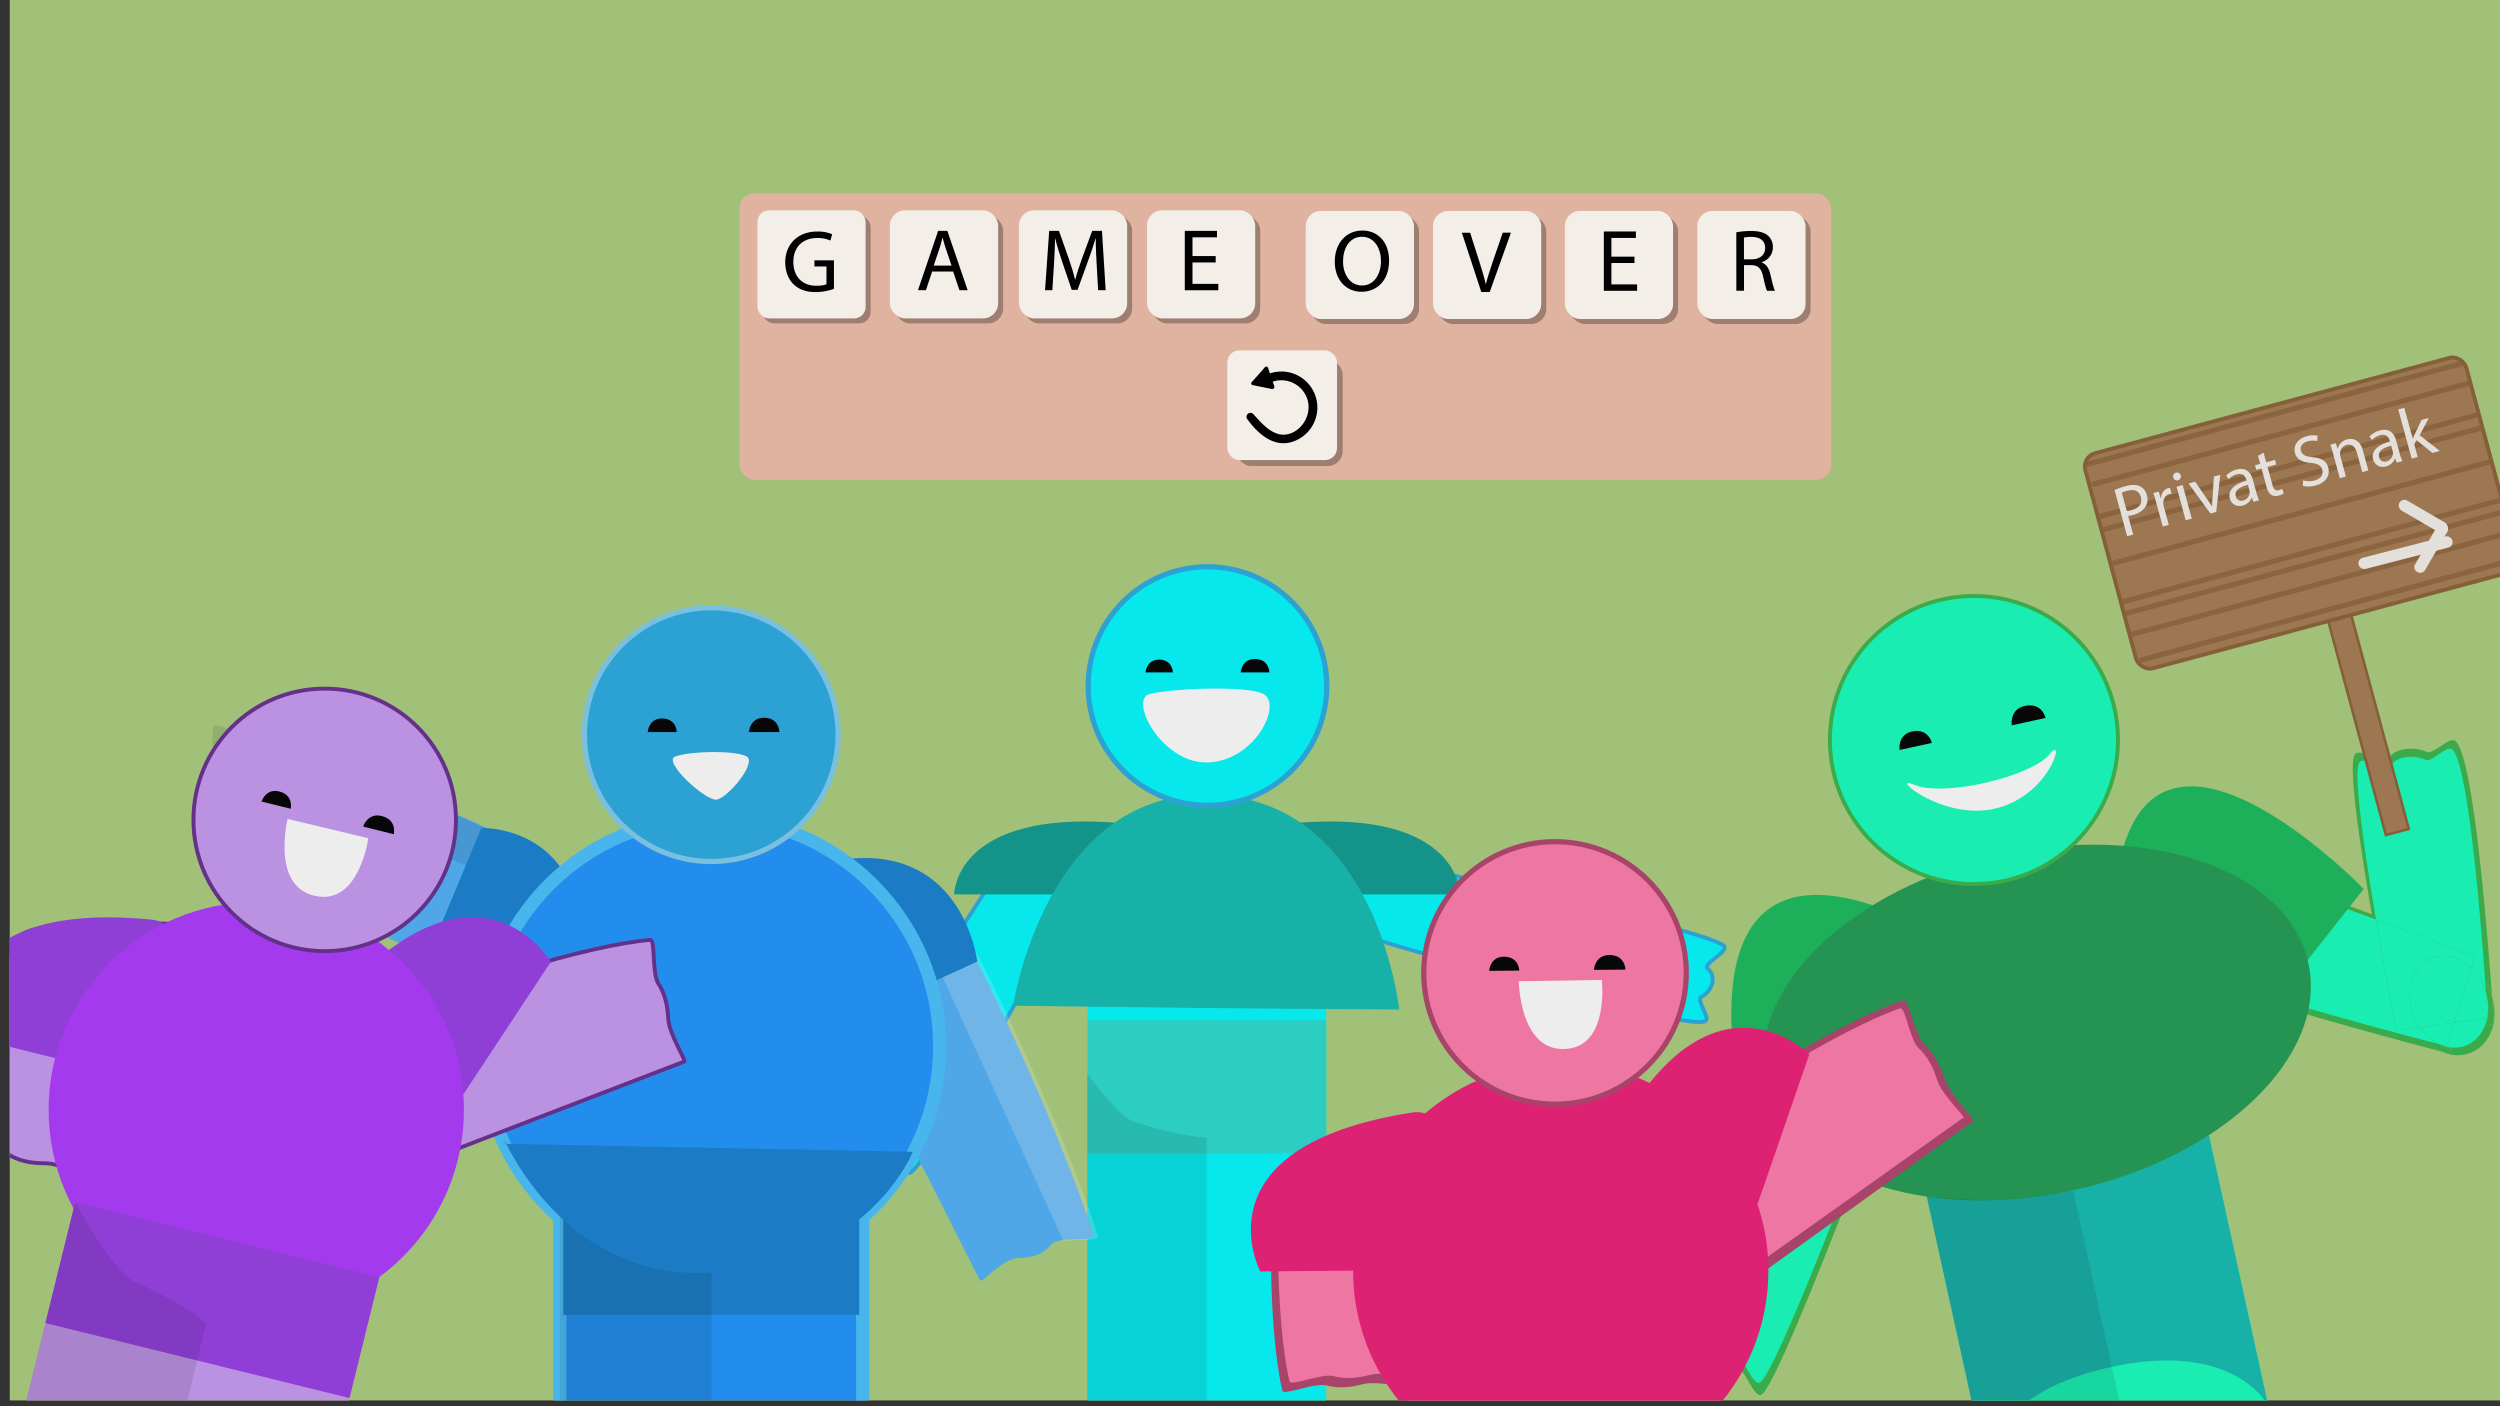 <svg xmlns="http://www.w3.org/2000/svg" xmlns:xlink="http://www.w3.org/1999/xlink" viewBox="0 0 1920 1080"><rect x="0" y="0" width="1920" height="1080" fill="#333333" stroke="none"/><defs><style>.cls-1{fill:none;}.cls-2{clip-path:url(#clip-path);}.cls-3{fill:#aace7c;}.cls-10,.cls-4,.cls-6{fill:#00f9ff;}.cls-10,.cls-4{stroke:#29abe2;}.cls-10,.cls-15,.cls-16,.cls-21,.cls-22,.cls-29,.cls-30,.cls-31,.cls-4{stroke-miterlimit:10;}.cls-21,.cls-22,.cls-31,.cls-4{stroke-width:3px;}.cls-5{fill:#0e9b91;}.cls-7{fill:#2adbce;}.cls-34,.cls-8{opacity:0.1;}.cls-9{fill:#13bcb3;}.cls-10,.cls-16,.cls-29{stroke-width:4px;}.cls-11,.cls-13{fill:#fff;}.cls-12{fill:#50b1f9;}.cls-13{opacity:0.2;}.cls-14{fill:#1682d3;}.cls-15{fill:#1f95ff;stroke:#48c2ff;stroke-width:10px;}.cls-16{fill:#29abe2;stroke:#7fcdee;}.cls-17{fill:#39b54a;}.cls-18,.cls-21{fill:#15ffbc;}.cls-19{fill:#19ba5d;}.cls-20{fill:#219b52;}.cls-21{stroke:#39b54a;}.cls-22,.cls-24{fill:#c899f2;}.cls-22{stroke:#662d91;}.cls-23{fill:#973ee5;}.cls-25{fill:#ad39ff;}.cls-26{fill:#b2446d;}.cls-27,.cls-29{fill:#ff7bac;}.cls-28{fill:#ed1e79;}.cls-29{stroke:#b2446d;}.cls-30,.cls-31{fill:#a67c52;stroke:#8c6239;}.cls-30{stroke-width:2px;}.cls-32{fill:#8c6239;opacity:0.8;}.cls-33{fill:#f4f0eb;}.cls-34{fill:#4d4d4d;}.cls-35{fill:#e0b3a0;}.cls-36{opacity:0.3;isolation:isolate;}.cls-37{fill:#f4eee9;}</style><clipPath id="clip-path"><rect class="cls-1" x="7.5" y="-0.5" width="1914" height="1076"/></clipPath></defs><title>game_over</title><g id="Layer_38" data-name="Layer 38"><g class="cls-2"><rect class="cls-3" x="3.5" y="-0.5" width="1920" height="1080"/><path class="cls-4" d="M647.62,870.42c1.13,4.49,17-1.24,18.22,3.21,2.64,9.24,12.54,15.15,19.31,11,4.48-2.72,8.25,17.2,13.39,16.14,13.12-2.71,126.57-212.17,126.57-212.17l-50.92-30.37S643.34,853.49,647.62,870.42Z"/><path class="cls-4" d="M1309.65,784.27c4.42-2.27-7.41-16.22-3.08-18.61,9-5,11.81-16.14,5-21.68-4.53-3.67,15.55-12.49,12.57-17.22-7.62-12.11-273.59-68.73-273.59-68.73l-14.45,57.51S1293,792.81,1309.65,784.27Z"/><path class="cls-5" d="M858.86,632c-126.09-10.29-126.09,54.9-126.09,54.9H889.24S874.33,633.22,858.86,632Z"/><path class="cls-5" d="M996.38,632c125.09-10.29,125.09,54.9,125.09,54.9H966.24S981,633.22,996.38,632Z"/><rect class="cls-6" x="835.3" y="755.21" width="183.23" height="487.52"/><rect class="cls-7" x="835.3" y="783.62" width="183.23" height="102.12"/><path class="cls-8" d="M926.71,1242.73H834.89V824.39s23.52,32.88,35.82,37c34.18,11.49,56,12.34,56,12.34Z"/><path class="cls-9" d="M1074.57,775.27S1008,775,926.09,774.14s-148-1.77-148-1.77,24.57-163.23,149.32-162.1C1057.4,611.45,1074.57,775.27,1074.57,775.27Z"/><circle class="cls-10" cx="927.33" cy="526.89" r="91.62"/><path class="cls-11" d="M883.38,532.83c20.69-4.5,74.21-6.15,86.67,0,15.64,7.73-6.69,52.74-43.75,52.74C891.81,585.57,866.2,536.58,883.38,532.83Z"/><path d="M900.77,516.39s0-9.8-10.77-9.8c-9.53,0-10.23,9.8-10.23,9.8Z"/><path d="M974.89,516.39s0-10.29-11.31-10.29c-10,0-10.75,10.29-10.75,10.29Z"/><path class="cls-12" d="M752.65,983.41c1.2,2.63,17.25-16.93,29.2-17.23,6.67-.16,17.84-.92,25.24-10.1,6.14-7.63,34.53-1.37,32.6-7.7-21.55-70.47-102-250-125.48-266.71s-119.2-10-119.2-10Z"/><path class="cls-12" d="M149.42,651.09c-2.54-1.05,16-18,16-29.84,0-6.63.59-17.75,9.28-25.55,7.21-6.49.74-34.32,6.85-32.73,67.95,17.74,241.51,88.21,257.9,110.69S451,791.36,451,791.36Z"/><path class="cls-13" d="M688.79,673.65,816.9,953.47c10.41-2.33,27.78.52,26.26-4.48-21.55-70.47-101.95-250-125.48-266.71C711.75,678.07,701.22,675.36,688.79,673.65Z"/><path class="cls-8" d="M446.76,701.72,162.65,583.44c2-10.48-1.49-27.75,3.56-26.4,71.17,19.08,253.43,93.17,270.92,116.11C441.54,678.93,444.62,689.36,446.76,701.72Z"/><path class="cls-14" d="M439.42,772.49c32.52-139.64-69.77-136.67-69.77-136.67L328,736S430.07,812.61,439.42,772.49Z"/><path class="cls-14" d="M637,661.85c102.22-20.79,113.58,76.6,113.58,76.6L679.68,770.9S607.6,667.83,637,661.85Z"/><rect class="cls-15" x="429.97" y="911.26" width="232.55" height="307.44"/><circle class="cls-15" cx="546.03" cy="803.53" r="175.62"/><circle class="cls-16" cx="546.25" cy="564.19" r="97.44"/><path class="cls-11" d="M518.7,580.91c12.71-4.28,46.13-4.67,54.62,0s-14.56,32.17-23.06,33.2S508.2,584.44,518.7,580.91Z"/><path d="M519.75,562.22s0-10.42-11.45-10.42c-10.14,0-10.88,10.42-10.88,10.42Z"/><path d="M598.58,562.22s0-11-12-11c-10.65,0-11.43,11-11.43,11Z"/><rect class="cls-14" x="432.6" y="936.67" width="227.29" height="73.14"/><polygon class="cls-8" points="429.97 1218.7 546.47 1217.81 546.47 911.26 429.97 912.16 429.97 1218.7"/><path class="cls-14" d="M388,878.43l313,6.12S667.78,970.39,546,977.39,381.9,858.29,388,878.43Z"/><path class="cls-17" d="M1874.54,807.46c-36.84-9.69-212-56.42-215.86-70-1.68-5.9,17.22-18.49,14-22.94-4.88-6.71-.38-21.27,8.28-28.2,4.16-3.34-3.42-20.59.79-23.77,9.15-6.89,80.94,17.68,140.57,39.9,8.26,49.38,16.78,93.59,16.78,93.59l19.52-2.71A40.57,40.57,0,0,0,1874.54,807.46Z"/><path class="cls-17" d="M1904.39,737.19l-2.78,8.67c-9.33-8.64-21.75-12.09-32.7-7.85-16.25,6.31-23.09,27.23-15.26,46.72a45.57,45.57,0,0,0,5,9.2l-19.52,2.6s-8.52-42.47-16.78-89.91C1866.74,722.53,1904.39,737.19,1904.39,737.19Z"/><path class="cls-17" d="M1913.84,765.54c-.38-1.21-.81-2.43-1.29-3.64a44.38,44.38,0,0,0-10.94-16l2.78-8.67s-37.65-14.66-82.06-30.57c-10-57.56-19.72-122.45-13.36-127.75,4.53-3.79,23.64,7.28,26.22,2.78,3.91-6.81,18.71-8.78,28.5-4.19,4.71,2.23,16.8-11.09,21.4-8.77C1899.07,575.76,1910.08,712.47,1913.84,765.54Z"/><path class="cls-17" d="M1915.24,786.36l-.28,0c.08-.38.15-.76.22-1.14C1915.22,786,1915.24,786.36,1915.24,786.36Z"/><path class="cls-17" d="M1901.61,745.86l-14.18,44.22-28.8,3.85a45.57,45.57,0,0,1-5-9.2c-7.83-19.49-1-40.41,15.26-46.72C1879.86,733.77,1892.28,737.22,1901.61,745.86Z"/><path class="cls-17" d="M1915.18,785.26c-.07.38-.14.76-.22,1.14l-27.53,3.68,14.18-44.22a44.38,44.38,0,0,1,10.94,16c.48,1.21.91,2.43,1.29,3.64C1914.56,775.61,1915,782.67,1915.18,785.26Z"/><path class="cls-17" d="M1887.43,790.08l-6.13,19.08s-2.43-.6-6.76-1.7a40.16,40.16,0,0,1-15.91-13.53Z"/><path class="cls-17" d="M1915,786.4c-2.14,10.19-8.36,18.6-17.67,22.21-7.39,2.86-15.43,2.23-22.75-1.15,4.33,1.1,6.76,1.7,6.76,1.7l6.13-19.08Z"/><path class="cls-17" d="M1915.18,785.26c-.17-2.59-.62-9.65-1.34-19.72A42,42,0,0,1,1915.18,785.26Z"/><path class="cls-17" d="M1286.36,1044.23c1.92,5.76,20.75-6.42,22.84-.75,4.33,11.79,17.22,17,25.09,9.57,5.2-4.93,12.18,21,18.39,18.13,15.86-7.34,131.14-322.67,131.14-322.67l-66.32-27S1279.1,1022.48,1286.36,1044.23Z"/><rect class="cls-18" x="1504.53" y="811.3" width="221.23" height="412.64" transform="translate(-180.68 370.11) rotate(-12.39)"/><path class="cls-9" d="M1742.07,1079.84s-24.91-51-121.46-29.83-95.11,77.39-95.11,77.39l-51.08-232.59L1692,851.62Z"/><path class="cls-18" d="M1285.24,1034.79c1.9,5.81,20.8-6.54,22.87-.82,4.3,11.87,17.2,17.11,25.09,9.56,5.23-5,12.14,21.14,18.36,18.22C1367.47,1054.3,1484,735.92,1484,735.92L1417.67,709S1278,1012.89,1285.24,1034.79Z"/><path class="cls-18" d="M1872.94,801.82c-34-8.84-195.57-51.43-199.14-63.76-1.55-5.38,15.89-16.86,12.92-20.91-4.49-6.12-.35-19.39,7.64-25.71,3.85-3-3.15-18.76.74-21.66,8.43-6.28,74.67,16.11,129.67,36.37,7.63,45,15.49,85.3,15.49,85.3l18-2.47A37.41,37.41,0,0,0,1872.94,801.82Z"/><path class="cls-19" d="M1462.25,704.48c-189.37-83.08-120.31,161.9-120.31,161.9l184.53-40.52S1482.21,713.23,1462.25,704.48Z"/><path class="cls-19" d="M1622.84,721.75c-1.73-240,192.48-39.06,192.48-39.06L1699.46,829.46S1623,743.78,1622.84,721.75Z"/><ellipse class="cls-20" cx="1564.42" cy="785.46" rx="213.28" ry="131.75" transform="translate(-132.06 353.82) rotate(-12.39)"/><path class="cls-8" d="M1659.16,1219.19,1550.87,1243l-71.12-323.89s33.64,2.79,48.9,2.5a368.68,368.68,0,0,0,63.55-7.33Z"/><circle class="cls-21" cx="1515.98" cy="568.32" r="110.62"/><path class="cls-11" d="M1469.81,602.61c23.71,10.09,91.52-6.84,104.29-23.42s1,32.36-42.7,42C1490.73,630.08,1450.27,594.29,1469.81,602.61Z"/><path d="M1483.64,570.56s-2.54-11.56-15.24-8.77c-11.24,2.47-9.53,14.2-9.53,14.2Z"/><path d="M1571,551.36s-2.66-12.14-16-9.21c-11.81,2.59-10,14.92-10,14.92Z"/><path class="cls-18" d="M1900.48,735.15l-2.56,8.23c-8.61-8.2-20.07-11.47-30.17-7.45-15,6-21.3,25.83-14.08,44.32a43.84,43.84,0,0,0,4.6,8.73l-18,2.47s-7.86-40.29-15.49-85.3C1865.74,721.24,1900.48,735.15,1900.48,735.15Z"/><path class="cls-18" d="M1909.2,762.05c-.35-1.15-.75-2.31-1.19-3.46a42.07,42.07,0,0,0-10.09-15.21l2.56-8.23s-34.74-13.91-75.71-29c-9.26-54.61-18.18-116.17-12.32-121.2,4.18-3.59,21.81,6.91,24.2,2.64,3.6-6.46,17.25-8.33,26.28-4,4.35,2.11,15.51-10.52,19.74-8.32C1895.57,582,1905.73,711.7,1909.2,762.05Z"/><path class="cls-18" d="M1910.49,781.8l-.25,0c.07-.36.14-.72.19-1.08C1910.47,781.44,1910.49,781.8,1910.49,781.8Z"/><path class="cls-18" d="M1897.92,743.38l-13.09,42L1858.27,789a43.84,43.84,0,0,1-4.6-8.73c-7.22-18.49-.92-38.33,14.08-44.32C1877.85,731.91,1889.31,735.18,1897.92,743.38Z"/><path class="cls-18" d="M1910.43,780.76c0,.36-.12.72-.19,1.08l-25.41,3.49,13.09-42A42.07,42.07,0,0,1,1908,758.59c.44,1.15.84,2.31,1.19,3.46C1909.86,771.6,1910.28,778.3,1910.43,780.76Z"/><path class="cls-18" d="M1884.83,785.33l-5.65,18.1-6.24-1.61A37.41,37.41,0,0,1,1858.27,789Z"/><path class="cls-18" d="M1910.24,781.84c-2,9.66-7.72,17.64-16.31,21.07-6.81,2.71-14.24,2.11-21-1.09l6.24,1.61,5.65-18.1Z"/><path class="cls-18" d="M1910.43,780.76c-.15-2.46-.57-9.16-1.23-18.71A40.8,40.8,0,0,1,1910.43,780.76Z"/><path class="cls-22" d="M525.56,815.26c1.66-.51-11.66-21-12.32-32.71-.36-6.52-1.3-17.58-7.54-27.07-5.19-7.88-2.24-33.92-6.28-33.62-44.84,3.32-158.11,36.56-168,55.27s-1.78,113.42-1.78,113.42Z"/><path class="cls-22" d="M68.67,903.77c-.4,1.64-21.69-10.28-33.38-10.34-6.53,0-17.6-.38-27.46-6-8.18-4.65-33.94-.48-33.9-4.42C-25.65,839.24.2,727.4,18.2,716.85s112.9-7.4,112.9-7.4Z"/><path class="cls-23" d="M116.29,706.26C-52.06,689.91-26.86,795.53-26.86,795.53L97.81,826.29S164.66,711,116.29,706.26Z"/><path class="cls-23" d="M261,764.67C368.39,646.32,423,738.7,423,738.7L356.27,839.84S230.07,798.67,261,764.67Z"/><rect class="cls-24" x="39.64" y="852" width="240.58" height="318.05" transform="translate(246.91 -8.87) rotate(13.86)"/><circle class="cls-25" cx="196.82" cy="852.29" r="159.48"/><circle class="cls-22" cx="249.37" cy="629.67" r="100.81"/><path class="cls-11" d="M220.86,628.93l62,14.84s-6.58,48.66-37.76,44.81C207.29,683.92,220.86,628.93,220.86,628.93Z"/><path d="M223.25,621.12s2.59-10.46-8.92-13.3c-10.18-2.52-13.51,7.77-13.51,7.77Z"/><path d="M302.43,640.67s2.71-11-9.37-14c-10.7-2.64-14.2,8.16-14.2,8.16Z"/><rect class="cls-23" x="42.73" y="950.69" width="240.58" height="95.6" transform="translate(244 -9.97) rotate(13.86)"/><path class="cls-8" d="M4.93,1137l117.15,28.27,36.27-148.83s-12.62-13.16-53.84-31.43c-18.09-8-46.83-61.76-46.83-61.76Z"/><path class="cls-26" d="M1515.7,860.86c1.52-.93-17.93-19.5-22-31.73-2.29-6.82-6.48-18.31-15.57-26.88-7.55-7.12-12.24-35.4-16.22-34.13-44.21,14.1-148.57,76-153,98.16s31.59,120.52,31.59,120.52Z"/><path class="cls-26" d="M1081.82,1064.73c0,1.69-23.56-4.57-34.9-1.72-6.33,1.59-17.14,4-28.08,1-9.09-2.47-33,8-33.94,4.15-10.47-42.52-13.23-157.27,1.59-172S1094,861,1094,861Z"/><path class="cls-27" d="M1507.88,858.33c1.48-.91-16.51-17.46-20.06-28.62-2-6.23-5.62-16.7-14-24.34-7-6.35-10.6-32.31-14.44-31-42.61,14.37-144.06,74.71-149,95.29S1336.82,980,1336.82,980Z"/><path class="cls-27" d="M1087.32,1057.61c0,1.68-23.57-4.58-34.91-1.73-6.32,1.59-17.14,4-28.08,1-9.08-2.47-33,8-33.94,4.14-10.47-42.52-13.22-157.27,1.59-172s107.51-35.22,107.51-35.22Z"/><path class="cls-28" d="M1084.36,854.45c-167.13,26-116.47,122-116.47,122l128.4-1.17S1132.38,847,1084.36,854.45Z"/><path class="cls-28" d="M1239,875.08c74.66-141.33,150.55-65.43,150.55-65.43L1350,924.2S1217.54,915.69,1239,875.08Z"/><rect class="cls-27" x="1082.07" y="979.79" width="240.58" height="318.05" transform="translate(-10.39 11.07) rotate(-0.53)"/><circle class="cls-28" cx="1198.65" cy="975.89" r="159.48"/><circle class="cls-29" cx="1194.24" cy="747.2" r="100.81"/><path class="cls-11" d="M1166.43,753.57l63.76-1s5.72,48.77-25.44,52.79C1167,810.2,1166.43,753.57,1166.43,753.57Z"/><path d="M1166.81,745.41s-.1-10.78-12-10.67c-10.48.09-11.15,10.88-11.15,10.88Z"/><path d="M1248.36,744.66s-.1-11.32-12.55-11.21c-11,.1-11.72,11.43-11.72,11.43Z"/><rect class="cls-28" x="1081.95" y="1078.1" width="240.58" height="95.6" transform="translate(-10.27 11.07) rotate(-0.53)"/><path class="cls-8" d="M1083.54,1299.39l120.5-1.73-1.85-153.18s-15.5-9.61-60-17.07c-19.51-3.27-60.7-48.18-60.7-48.18Z"/><rect class="cls-30" x="1801.86" y="410.53" width="18.22" height="232.32" transform="translate(-74.65 488.76) rotate(-15.06)"/><rect class="cls-31" x="1615.79" y="308.42" width="303" height="171" rx="10.61" transform="translate(-41.65 472.85) rotate(-15.06)"/><rect class="cls-32" x="1601.54" y="331.05" width="300.57" height="4" transform="translate(-26.36 466.73) rotate(-15.06)"/><rect class="cls-32" x="1597.33" y="315.53" width="300.57" height="4" transform="translate(-22.47 465.11) rotate(-15.06)"/><rect class="cls-32" x="1607.33" y="355.53" width="300.57" height="4" transform="translate(-32.52 469.08) rotate(-15.06)"/><rect class="cls-32" x="1617.33" y="391.53" width="300.57" height="4" transform="translate(-41.54 472.92) rotate(-15.06)"/><rect class="cls-32" x="1610.33" y="365.53" width="300.57" height="4" transform="translate(-35.02 470.2) rotate(-15.06)"/><rect class="cls-32" x="1625.02" y="421.05" width="300.57" height="4" transform="translate(-48.94 475.93) rotate(-15.06)"/><rect class="cls-32" x="1627.02" y="430.05" width="300.57" height="4" transform="translate(-51.21 476.76) rotate(-15.06)"/><rect class="cls-32" x="1632.02" y="446.05" width="300.57" height="4" transform="translate(-55.2 478.61) rotate(-15.06)"/><rect class="cls-32" x="1638.02" y="466.05" width="300.57" height="4" transform="translate(-60.19 480.85) rotate(-15.06)"/><path class="cls-33" d="M1624,376.41a54.09,54.09,0,0,1,8.69-3.12c4.58-1.25,8.22-1.1,10.87.23a10,10,0,0,1,5.19,6.64,11,11,0,0,1-.68,8.42c-1.73,3.28-5.36,5.69-9.88,6.93a16.63,16.63,0,0,1-3.81.7l3.92,14.36-4.63,1.26Zm9.35,16a15.72,15.72,0,0,0,3.93-.68c5.59-1.52,8.25-5.16,6.9-10.11-1.3-4.73-5.27-6.11-10.38-4.71a20.13,20.13,0,0,0-4.26,1.56Z"/><path class="cls-33" d="M1656.17,386.67c-.83-3-1.6-5.63-2.41-8l4.1-1.12,1.54,5,.21-.06c.22-3.77,2.45-6.72,5.59-7.58a5.08,5.08,0,0,1,1.37-.21l1.21,4.42a6.78,6.78,0,0,0-1.64.28c-3.3.9-5,4-4.64,7.72a14.78,14.78,0,0,0,.38,2.24l3.75,13.73-4.63,1.26Z"/><path class="cls-33" d="M1674.82,365.16a3,3,0,0,1-5.8,1.59,3,3,0,0,1,2.13-3.73A2.89,2.89,0,0,1,1674.82,365.16Zm3.79,34.41-7-25.75,4.68-1.28,7,25.75Z"/><path class="cls-33" d="M1685.84,369.93l9,13.09a68.74,68.74,0,0,1,3.88,6l.16,0c0-2.29.17-4.62.38-7.2l1-15.83,4.89-1.34-3.07,28.51-4.47,1.22-16.82-23.07Z"/><path class="cls-33" d="M1730.69,385.35l-1.25-3.15-.16.05a10,10,0,0,1-6.83,6c-5.21,1.42-8.88-1.52-9.89-5.25-1.7-6.22,2.9-11.14,12.86-13.8l-.14-.53c-.58-2.13-2.22-5.8-7.48-4.36a13.27,13.27,0,0,0-6.18,3.74l-1.91-2.79a16.64,16.64,0,0,1,7.83-4.6c7.88-2.15,11.26,2.7,12.67,7.86l2.63,9.63a37.23,37.23,0,0,0,2.11,6.05Zm-4.28-13c-5.13,1.28-10.68,3.77-9.32,8.77a4.3,4.3,0,0,0,5.64,3.27,6.66,6.66,0,0,0,5-6,5.31,5.31,0,0,0-.15-1.56Z"/><path class="cls-33" d="M1738.45,347.61l2,7.4,6.71-1.83,1,3.56-6.7,1.83,3.79,13.89c.87,3.19,2.27,4.75,4.88,4a11,11,0,0,0,2.62-1.06l1.17,3.45a11.72,11.72,0,0,1-4,1.77,6.67,6.67,0,0,1-5.59-.59c-1.71-1-2.81-3.17-3.64-6.2l-3.84-14.05-4,1.09-1-3.56,4-1.09-1.69-6.17Z"/><path class="cls-33" d="M1768.73,368.9a17,17,0,0,0,8.94.07c4.74-1.29,6.82-4.55,5.83-8.16-.91-3.36-3.35-4.75-8.7-5.29-6.42-.47-10.86-2.52-12.25-7.57-1.52-5.59,2-11,8.94-12.9a16.8,16.8,0,0,1,8.41-.41l-.25,4.12a14.73,14.73,0,0,0-7.27.16c-4.89,1.34-6,4.77-5.29,7.22.92,3.35,3.55,4.4,9,5,6.7.68,10.59,2.76,12,8,1.52,5.53-1.27,11.44-9.73,13.75-3.46.94-7.51,1-9.78.21Z"/><path class="cls-33" d="M1791.85,348.46c-.73-2.66-1.37-4.82-2.11-6.91l4.14-1.13,1.43,4.18.11,0a9.81,9.81,0,0,1,7.19-7.16c3.56-1,9.68-.36,12.09,8.47l4.2,15.38-4.68,1.28-4.06-14.85c-1.13-4.15-3.62-7.18-8-6a6.89,6.89,0,0,0-5,6.5,6.69,6.69,0,0,0,.27,2.27l4.23,15.48-4.68,1.28Z"/><path class="cls-33" d="M1840.76,355.29l-1.26-3.15-.16.05a10,10,0,0,1-6.82,6c-5.22,1.42-8.88-1.52-9.9-5.25-1.7-6.22,2.91-11.14,12.87-13.8l-.15-.53c-.58-2.13-2.21-5.8-7.47-4.36a13.3,13.3,0,0,0-6.19,3.74l-1.9-2.79a16.56,16.56,0,0,1,7.83-4.6c7.88-2.15,11.26,2.7,12.67,7.86l2.63,9.63a37.23,37.23,0,0,0,2.11,6.05Zm-4.28-13c-5.13,1.29-10.69,3.78-9.32,8.78a4.3,4.3,0,0,0,5.64,3.27,6.65,6.65,0,0,0,5-6,5.08,5.08,0,0,0-.14-1.57Z"/><path class="cls-33" d="M1853,337l.1,0c.4-1.08,1-2.45,1.49-3.56l5.13-10.94,5.64-1.54-7.06,13.3,15.47,12.07-5.69,1.55-12.25-9.91-1.67,3.31,2.64,9.68-4.62,1.27-10.32-37.77,4.63-1.27Z"/><rect class="cls-33" x="1806.71" y="409.74" width="74.32" height="8.82" rx="4.41" transform="matrix(0.97, -0.25, 0.25, 0.97, -44.66, 483.7)"/><rect class="cls-33" x="1839.82" y="392.34" width="42.33" height="8.82" rx="4.41" transform="translate(452.87 -883.05) rotate(30.23)"/><rect class="cls-33" x="1845.96" y="416.5" width="42.33" height="8.82" rx="3.98" transform="translate(3170.88 -980.35) rotate(120.23)"/><rect class="cls-34" x="7.5" y="-17.5" width="1914" height="1093"/><rect class="cls-35" x="567.89" y="148.5" width="838.51" height="220" rx="11.58"/><rect class="cls-36" x="585.55" y="165.41" width="83.11" height="82.98" rx="8.86"/><rect class="cls-36" x="687.31" y="165.41" width="83.11" height="82.98" rx="11.58"/><rect class="cls-36" x="786.41" y="165.41" width="83.11" height="82.98" rx="11.58"/><rect class="cls-36" x="884.75" y="165.41" width="83.11" height="82.98" rx="11.58"/><rect class="cls-36" x="1006.69" y="165.87" width="83.11" height="82.98" rx="11.58"/><rect class="cls-36" x="1104.41" y="165.87" width="83.11" height="82.98" rx="11.58"/><rect class="cls-36" x="1205.67" y="165.87" width="83.11" height="82.98" rx="11.58"/><rect class="cls-36" x="1307.42" y="165.87" width="83.11" height="82.98" rx="11.58"/><rect class="cls-37" x="581.69" y="161.55" width="83.11" height="82.98" rx="8.86"/><rect class="cls-37" x="683.45" y="161.55" width="83.11" height="82.98" rx="11.58"/><rect class="cls-37" x="782.54" y="161.55" width="83.11" height="82.98" rx="11.58"/><rect class="cls-37" x="880.89" y="161.55" width="83.11" height="82.98" rx="11.58"/><rect class="cls-37" x="1002.83" y="162.01" width="83.11" height="82.98" rx="11.58"/><rect class="cls-37" x="1100.55" y="162.01" width="83.11" height="82.98" rx="11.58"/><rect class="cls-37" x="1201.82" y="162.01" width="83.11" height="82.98" rx="11.58"/><rect class="cls-37" x="1303.55" y="162.01" width="83.11" height="82.98" rx="11.58"/><path d="M640.48,221.83a42.36,42.36,0,0,1-14,2.5c-6.9,0-12.55-1.75-17.05-6-3.91-3.81-6.36-9.89-6.36-17,.07-13.59,9.41-23.52,24.69-23.52a28.24,28.24,0,0,1,11.37,2.1l-1.43,4.82a23.74,23.74,0,0,0-10.08-1.93c-11.09,0-18.33,6.89-18.33,18.34s7,18.33,17.59,18.33c3.86,0,6.5-.54,7.85-1.22V204.65h-9.27v-4.73h15Z"/><path d="M715.86,208.55l-4.74,14.32H705l15.49-45.54h7.1l15.56,45.54h-6.29L732,208.55ZM730.8,204l-4.46-13.11c-1-3-1.69-5.67-2.37-8.31h-.13c-.68,2.7-1.43,5.47-2.31,8.24L717.07,204Z"/><path d="M842.23,202.87c-.34-6.35-.74-14-.67-19.66h-.21c-1.55,5.33-3.44,11-5.79,17.3l-8,22.09h-4.46l-7.38-21.69c-2.16-6.41-4-12.3-5.27-17.7h-.14c-.13,5.67-.47,13.31-.87,20.14l-1.23,19.52h-5.61l3.18-45.54h7.51l7.77,22c1.93,5.61,3.46,10.61,4.6,15.33h.21c1.15-4.59,2.77-9.59,4.82-15.33l8.12-22h7.5l2.84,45.54h-5.79Z"/><path d="M933.64,201.57H915.83V218h19.84v4.93H909.92V177.33h24.73v4.94H915.83v14.39h17.81Z"/><path d="M1066.82,200.08c0,15.67-9.54,24-21.22,24-12,0-20.5-9.33-20.5-23.11,0-14.47,9-23.91,21.18-23.91C1058.77,177.05,1066.82,186.58,1066.82,200.08Zm-35.38.75c0,9.72,5.28,18.44,14.54,18.44s14.62-8.58,14.62-18.92c0-9-4.74-18.5-14.55-18.5s-14.61,9-14.61,19Z"/><path d="M1137.64,224.28l-14.93-45.52h6.36l7.15,22.42c1.93,6.15,3.66,11.69,4.83,17h.13c1.28-5.27,3.18-11,5.21-17l7.72-22.49h6.29l-16.27,45.52Z"/><path d="M1255.3,202h-17.76v16.4h19.75v4.93h-25.54V177.79h24.61v4.94h-18.82v14.38h17.72Z"/><path d="M1333.48,178.41a61,61,0,0,1,11.29-1c6.29,0,10.35,1.15,13.19,3.71a11.32,11.32,0,0,1,3.59,8.69c0,6-3.8,10-8.59,11.58v.2c3.51,1.21,5.61,4.46,6.7,9.18,1.48,6.35,2.56,10.74,3.51,12.55h-6.09c-.74-1.29-1.76-5.2-3-10.88-1.35-6.28-3.79-8.68-9.14-8.84h-5.54v19.68h-5.88Zm5.88,20.74h6c6.29,0,10.28-3.45,10.28-8.69,0-5.87-4.26-8.44-10.49-8.51a24.5,24.5,0,0,0-5.79.54Z"/><rect class="cls-36" x="949.47" y="276.29" width="81.72" height="81.6" rx="11.39"/><rect class="cls-37" x="942.6" y="269.1" width="84.23" height="84.23" rx="9.18"/><path d="M997.79,337a27.66,27.66,0,0,0-22.43-50.27l-.07,0-1.4-4.2a1.44,1.44,0,0,0-2.44-.5l-5,5.7-5.22,5.89a1.29,1.29,0,0,0,.71,2.11l7.71,1.57,7.12,1.45a1.63,1.63,0,0,0,1.87-2.12l-1.18-3.52a21,21,0,0,1,26.68,13.82c3.14,10.27-2.77,22.07-12.82,25.86-12.09,4.55-21.43-6.68-28.62-14.6A3,3,0,0,0,958,322c8.16,11.28,20.38,22,34.75,17.23a27.8,27.8,0,0,0,5.06-2.25"/></g></g></svg>
